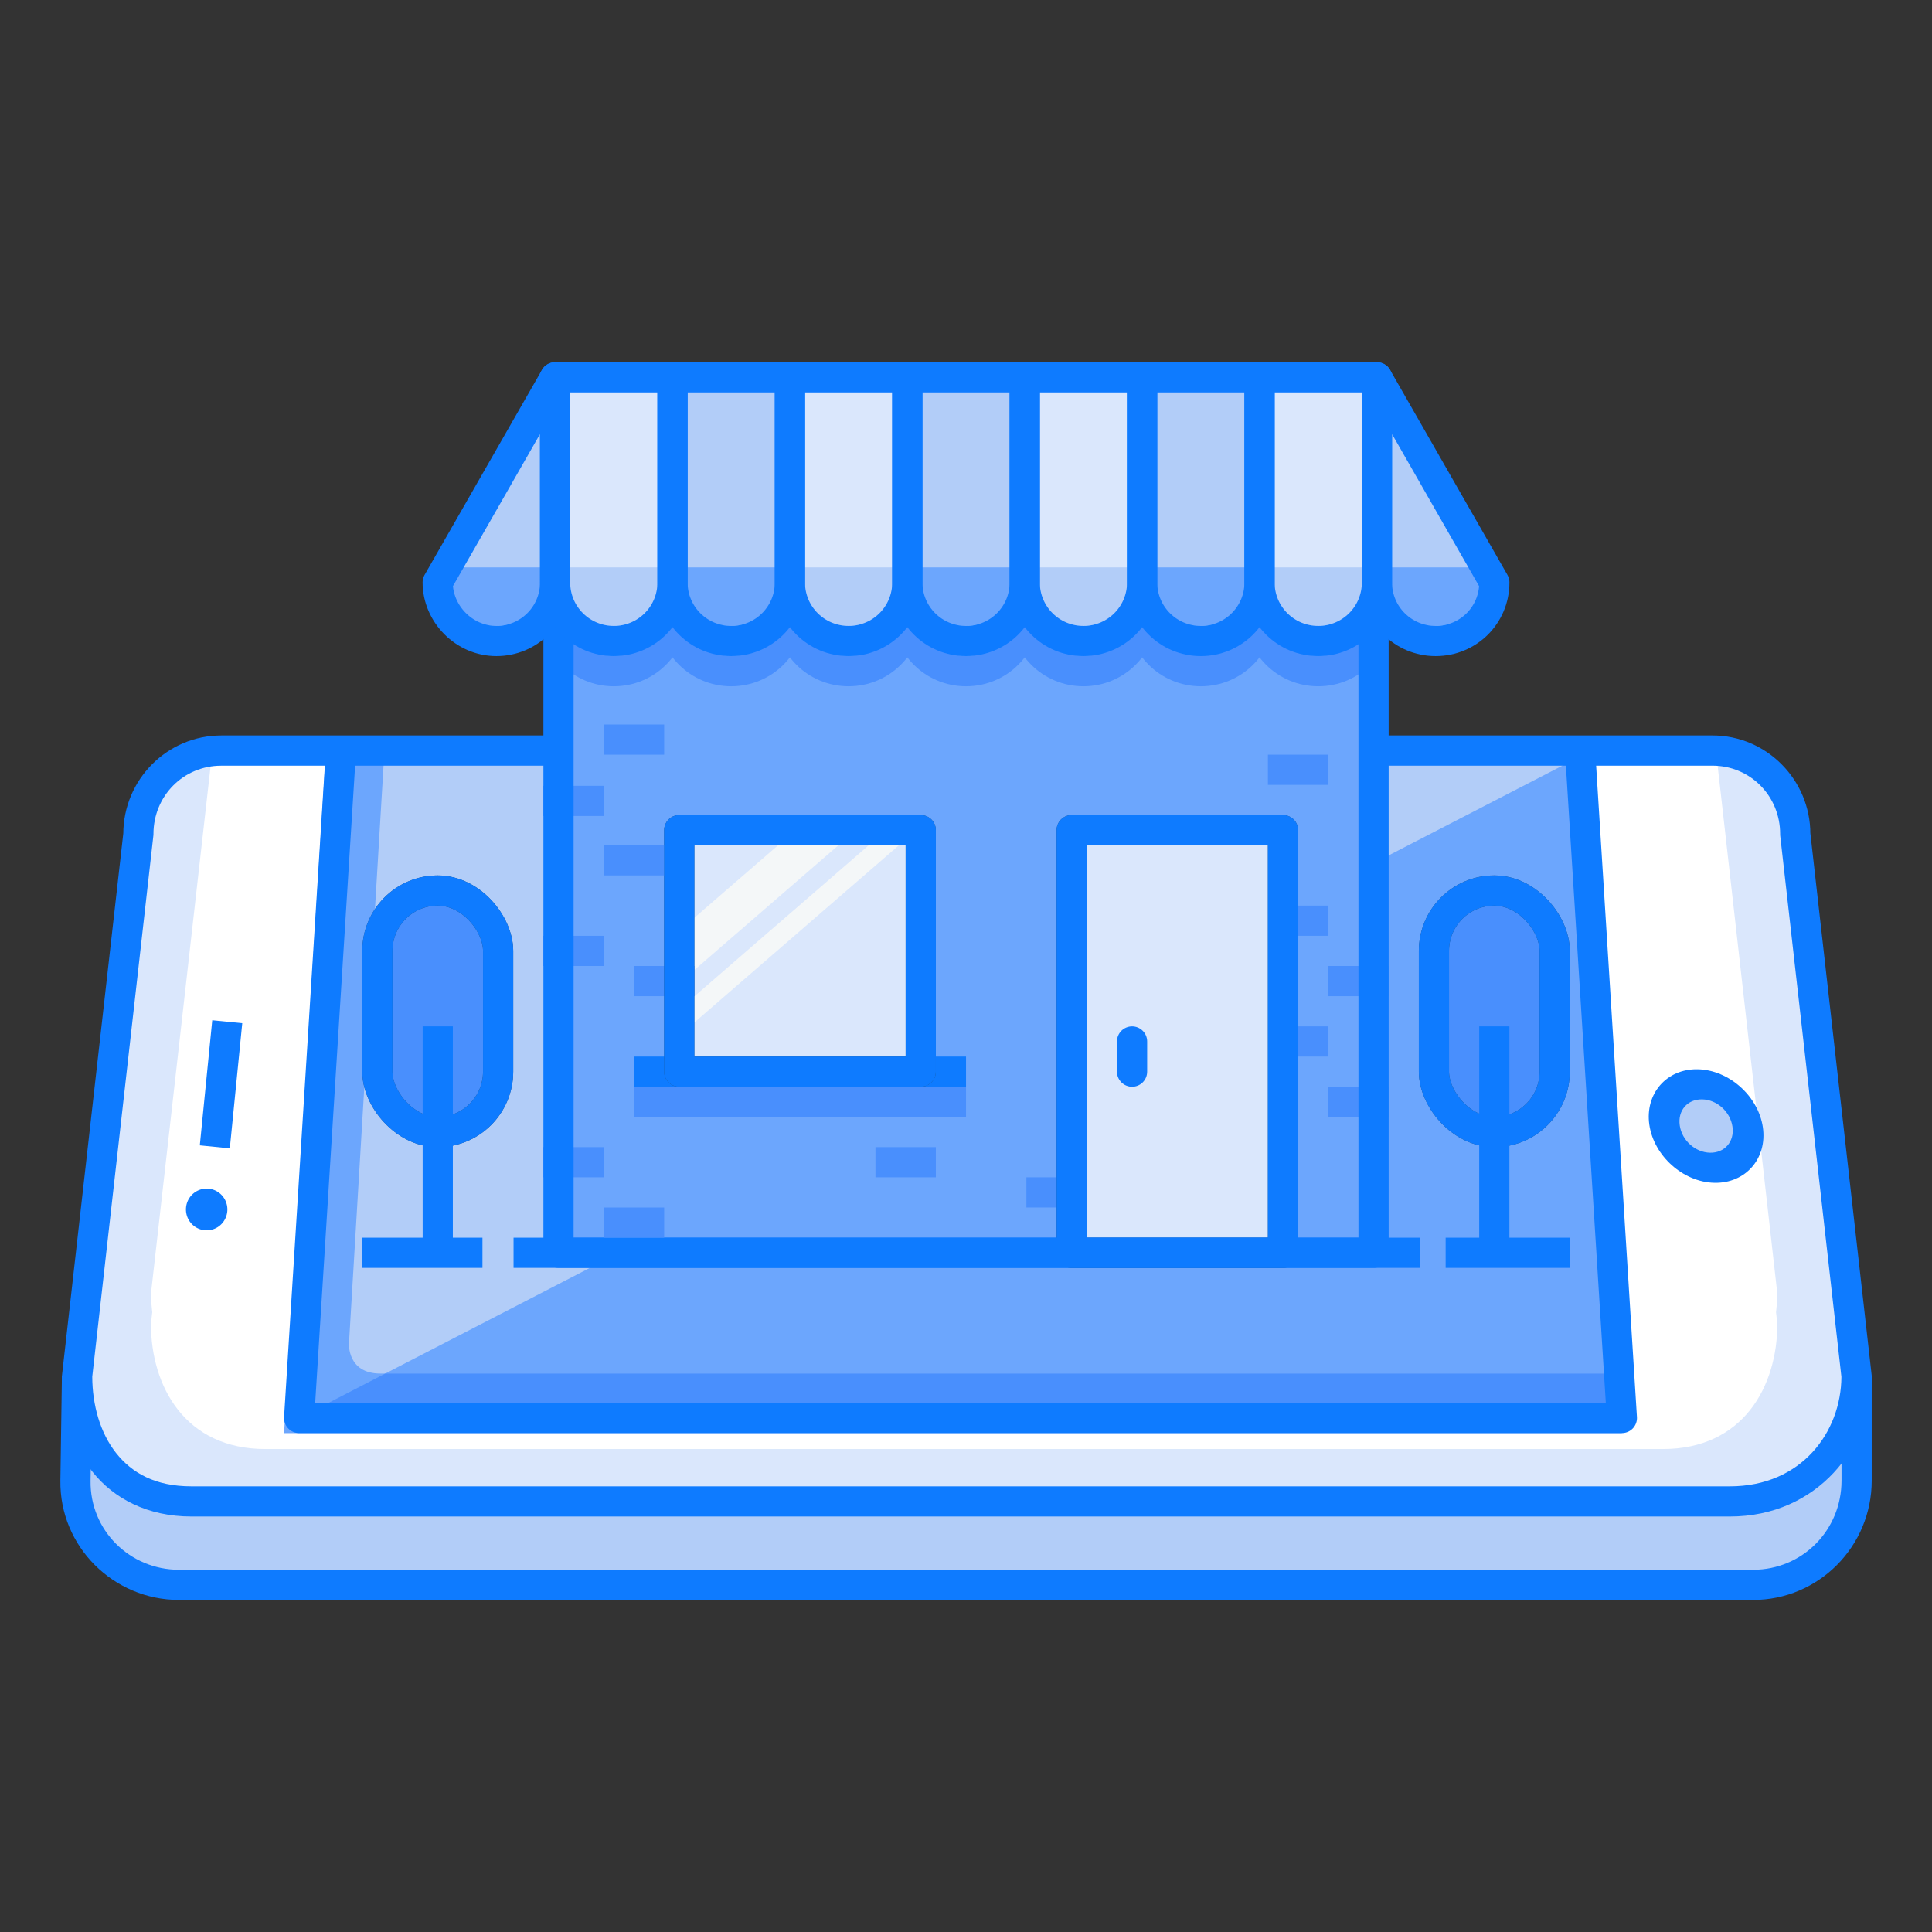 <?xml version="1.0" encoding="UTF-8" standalone="no"?>
<svg xmlns:dc="http://purl.org/dc/elements/1.1/" xmlns:cc="http://creativecommons.org/ns#" xmlns:rdf="http://www.w3.org/1999/02/22-rdf-syntax-ns#" xmlns:svg="http://www.w3.org/2000/svg" xmlns="http://www.w3.org/2000/svg" xmlns:sodipodi="http://sodipodi.sourceforge.net/DTD/sodipodi-0.dtd" xmlns:inkscape="http://www.inkscape.org/namespaces/inkscape" width="64" height="64" viewBox="0 0 64 64" id="svg6959" version="1.1" inkscape:version="0.91 r13725" sodipodi:docname="8 mobile concept shop tree shopping store.svg">
  <rect x="0" y="0" width="64" height="64" fill="#333333" stroke="none"/>
  <defs id="defs6961">
    <clipPath id="clipPath4843-9-5-9-0" clipPathUnits="userSpaceOnUse">
      <rect style="color:#000000;clip-rule:nonzero;display:inline;overflow:visible;visibility:visible;opacity:1;isolation:auto;mix-blend-mode:normal;color-interpolation:sRGB;color-interpolation-filters:linearRGB;solid-color:#000000;solid-opacity:1;fill:#e9eded;fill-opacity:1;fill-rule:nonzero;stroke:#66124a;stroke-width:1;stroke-linecap:round;stroke-linejoin:round;stroke-miterlimit:0;stroke-dasharray:none;stroke-dashoffset:0;stroke-opacity:1;color-rendering:auto;image-rendering:auto;shape-rendering:auto;text-rendering:auto;enable-background:accumulate" id="rect4845-9-2-3-3" width="59.5" height="59.5" x="103.25" y="1110.862" rx="29.75" ry="29.75" inkscape:export-xdpi="1999.9993" inkscape:export-ydpi="1999.9993"/>
    </clipPath>
  </defs>
  <sodipodi:namedview id="base" pagecolor="#ffffff" bordercolor="#666666" borderopacity="1.0" inkscape:pageopacity="0.0" inkscape:pageshadow="2" inkscape:zoom="2.8" inkscape:cx="34.002131" inkscape:cy="-18.235434" inkscape:document-units="px" inkscape:current-layer="layer1" showgrid="true" units="px" inkscape:snap-bbox="true" inkscape:bbox-paths="true" inkscape:bbox-nodes="true" inkscape:snap-bbox-edge-midpoints="true" inkscape:snap-bbox-midpoints="true" inkscape:window-width="1366" inkscape:window-height="705" inkscape:window-x="-8" inkscape:window-y="-8" inkscape:window-maximized="1">
    <inkscape:grid type="xygrid" id="grid6967"/>
  </sodipodi:namedview>
  
  <g inkscape:label="Layer 1" inkscape:groupmode="layer" id="layer1" transform="translate(0,-988.362)">
    <g id="g8278" transform="translate(-453,-911)">
      <path style="fill:#b2cdf8;fill-opacity:1;stroke:none;stroke-width:1;stroke-linecap:square;stroke-linejoin:round;stroke-miterlimit:4;stroke-dasharray:none;stroke-opacity:1" d="m 498.613,1911.862 3.889,6.793 c 0,1.086 -0.867,1.941 -1.945,1.941 -1.077,0 -1.945,-0.866 -1.945,-1.941 z" id="path5120-6" inkscape:connector-curvature="0" sodipodi:nodetypes="ccssc"/>
      <g id="g6383" transform="translate(397.192,-0.81)">
        <path style="fill:#b2cdf8;fill-opacity:1;fill-rule:evenodd;stroke:none;stroke-width:1px;stroke-linecap:butt;stroke-linejoin:round;stroke-opacity:1" d="m 117.31,1945.764 0,3.455 c 0,1.914 -1.53,3.455 -3.43,3.455 l -52.141,0 c -1.9,0 -3.459,-1.541 -3.43,-3.455 l 0.051,-3.455" id="path6385" inkscape:connector-curvature="0" sodipodi:nodetypes="cssssc"/>
        <path inkscape:connector-curvature="0" id="path6387" d="m 57.859,1945.756 -0.051,3.455 c -0.033,2.189 1.759,3.961 3.93,3.961 l 52.143,0 c 2.171,0 3.93,-1.773 3.93,-3.953 l 0,-3.455 -1,0 0,3.455 c 0,1.647 -1.3,2.953 -2.93,2.953 l -52.143,0 c -1.63,0 -2.954,-1.307 -2.93,-2.945 l 0.051,-3.455 -1,-0.016 z" style="color:#000000;font-style:normal;font-variant:normal;font-weight:normal;font-stretch:normal;font-size:medium;line-height:normal;font-family:sans-serif;text-indent:0;text-align:start;text-decoration:none;text-decoration-line:none;text-decoration-style:solid;text-decoration-color:#000000;letter-spacing:normal;word-spacing:normal;text-transform:none;direction:ltr;block-progression:tb;writing-mode:lr-tb;baseline-shift:baseline;text-anchor:start;white-space:normal;clip-rule:nonzero;display:inline;overflow:visible;visibility:visible;opacity:1;isolation:auto;mix-blend-mode:normal;color-interpolation:sRGB;color-interpolation-filters:linearRGB;solid-color:#000000;solid-opacity:1;fill:#0e7bff;fill-opacity:1;fill-rule:evenodd;stroke:none;stroke-width:1px;stroke-linecap:butt;stroke-linejoin:round;stroke-miterlimit:4;stroke-dasharray:none;stroke-dashoffset:0;stroke-opacity:1;color-rendering:auto;image-rendering:auto;shape-rendering:auto;text-rendering:auto;enable-background:accumulate"/>
        <path style="fill:#ffffff;fill-opacity:1;stroke:none;stroke-width:1;stroke-linecap:butt;stroke-linejoin:miter;stroke-opacity:1" d="m 115.278,1927.8 c 0,-1.531 -1.224,-2.764 -2.744,-2.764 l -49.397,0 c -1.52,0 -2.744,1.233 -2.744,2.764 l -2.031,17.964 c 0,2.073 1.136,4.146 3.79,4.146 l 25.163,0 3.369,0 22.425,0 c 2.656,0 4.201,-2.073 4.201,-4.146 z" id="path6389" inkscape:connector-curvature="0" sodipodi:nodetypes="cssccsccscc"/>
        <path sodipodi:nodetypes="cccc" inkscape:connector-curvature="0" id="path6391" d="m 108.163,1925.227 1.372,21.919 -43.817,0 1.372,-21.919" style="fill:#b2cdf8;fill-opacity:1;fill-rule:evenodd;stroke:none;stroke-width:1px;stroke-linecap:round;stroke-linejoin:round;stroke-opacity:1"/>
        <path style="fill:#6ca6fd;fill-opacity:1;fill-rule:evenodd;stroke:none;stroke-width:1px;stroke-linecap:round;stroke-linejoin:round;stroke-opacity:1" d="m 108.163,1925.227 1.372,21.919 -43.817,0" id="path6393" inkscape:connector-curvature="0" sodipodi:nodetypes="ccc"/>
        <path sodipodi:nodetypes="cccccccc" inkscape:connector-curvature="0" id="path6395" d="m 66.589,1925.328 -1.371,22.318 44.316,0 -0.154,-1.973 -40.972,0 c -1.1,0 -1.04,-0.993 -1.04,-0.993 l 1.158,-19.352 z" style="fill:#6ca6fd;fill-opacity:1;fill-rule:evenodd;stroke:none;stroke-width:1px;stroke-linecap:round;stroke-linejoin:round;stroke-opacity:1"/>
        <path inkscape:connector-curvature="0" id="path6397" d="m 62.839,1933.969 -0.412,4.144 0.994,0.1 0.412,-4.146 -0.994,-0.098 z" style="color:#000000;font-style:normal;font-variant:normal;font-weight:normal;font-stretch:normal;font-size:medium;line-height:normal;font-family:sans-serif;text-indent:0;text-align:start;text-decoration:none;text-decoration-line:none;text-decoration-style:solid;text-decoration-color:#000000;letter-spacing:normal;word-spacing:normal;text-transform:none;direction:ltr;block-progression:tb;writing-mode:lr-tb;baseline-shift:baseline;text-anchor:start;white-space:normal;clip-rule:nonzero;display:inline;overflow:visible;visibility:visible;opacity:1;isolation:auto;mix-blend-mode:normal;color-interpolation:sRGB;color-interpolation-filters:linearRGB;solid-color:#000000;solid-opacity:1;fill:#0e7bff;fill-opacity:1;fill-rule:evenodd;stroke:none;stroke-width:1px;stroke-linecap:butt;stroke-linejoin:miter;stroke-miterlimit:4;stroke-dasharray:none;stroke-dashoffset:0;stroke-opacity:1;color-rendering:auto;image-rendering:auto;shape-rendering:auto;text-rendering:auto;enable-background:accumulate"/>
        <path inkscape:connector-curvature="0" id="path6399" d="m 63.34,1940.237 a 0.686,0.691 0 0 1 -0.686,0.691 0.686,0.691 0 0 1 -0.686,-0.691 0.686,0.691 0 0 1 0.686,-0.691 0.686,0.691 0 0 1 0.686,0.691 z" style="fill:#0e7bff;fill-opacity:1;stroke:none;stroke-linecap:butt;stroke-linejoin:miter;stroke-opacity:1"/>
        <path inkscape:connector-curvature="0" style="fill:#dae7fc;fill-opacity:1;stroke:none;stroke-width:1;stroke-linecap:butt;stroke-linejoin:miter;stroke-opacity:1" d="m 112.654,1925.068 c 1.377,0.15 2.447,1.304 2.447,2.732 l 2.031,17.965 c 0,2.073 -1.137,4.144 -3.791,4.144 l -25.162,0 -3.369,0 -22.426,0 c -1.632,0 -2.836,-0.787 -3.523,-1.873 0.338,0.081 0.692,0.137 1.078,0.137 l 22.424,0 3.369,0 25.164,0 c 2.654,0 3.789,-2.074 3.789,-4.146 l -0.043,-0.385 c 0.023,-0.203 0.043,-0.408 0.043,-0.613 l -2.031,-17.961 z" id="path6401"/>
        <path id="path6403" d="m 62.839,1925.068 c -1.377,0.15 -2.447,1.304 -2.447,2.732 l -2.031,17.965 c 0,2.073 1.137,4.144 3.791,4.144 l 25.162,0 3.369,0 22.426,0 c 1.632,0 2.836,-0.787 3.523,-1.873 -0.338,0.081 -0.692,0.137 -1.078,0.137 l -22.424,0 -3.369,0 -25.164,0 c -2.654,0 -3.789,-2.074 -3.789,-4.146 l 0.043,-0.385 c -0.023,-0.203 -0.043,-0.408 -0.043,-0.613 l 2.031,-17.961 z" style="fill:#dae7fc;fill-opacity:1;stroke:none;stroke-width:1;stroke-linecap:butt;stroke-linejoin:miter;stroke-opacity:1" inkscape:connector-curvature="0"/>
        <path inkscape:connector-curvature="0" id="path6405" d="m 68.566,1945.675 -2.848,1.471 43.775,0 -0.115,-1.471 -40.813,0 z" style="fill:#498ffd;fill-opacity:1;fill-rule:evenodd;stroke:none;stroke-width:1px;stroke-linecap:round;stroke-linejoin:round;stroke-opacity:1"/>
        <path inkscape:connector-curvature="0" id="path6407" d="m 67.064,1924.721 a 0.5,0.5 0 0 0 -0.473,0.475 l -1.373,21.918 a 0.5,0.5 0 0 0 0.5,0.531 l 43.816,0 a 0.5,0.5 0 0 0 0.5,-0.531 l -1.373,-21.918 a 0.5,0.5 0 1 0 -0.998,0.062 l 1.34,21.387 -42.754,0 1.34,-21.387 a 0.5,0.5 0 0 0 -0.525,-0.537 z" style="color:#000000;font-style:normal;font-variant:normal;font-weight:normal;font-stretch:normal;font-size:medium;line-height:normal;font-family:sans-serif;text-indent:0;text-align:start;text-decoration:none;text-decoration-line:none;text-decoration-style:solid;text-decoration-color:#000000;letter-spacing:normal;word-spacing:normal;text-transform:none;direction:ltr;block-progression:tb;writing-mode:lr-tb;baseline-shift:baseline;text-anchor:start;white-space:normal;clip-rule:nonzero;display:inline;overflow:visible;visibility:visible;opacity:1;isolation:auto;mix-blend-mode:normal;color-interpolation:sRGB;color-interpolation-filters:linearRGB;solid-color:#000000;solid-opacity:1;fill:#0e7bff;fill-opacity:1;fill-rule:evenodd;stroke:none;stroke-width:1px;stroke-linecap:round;stroke-linejoin:round;stroke-miterlimit:4;stroke-dasharray:none;stroke-dashoffset:0;stroke-opacity:1;color-rendering:auto;image-rendering:auto;shape-rendering:auto;text-rendering:auto;enable-background:accumulate"/>
        <path inkscape:connector-curvature="0" id="path6409" d="m 63.136,1924.536 c -1.791,0 -3.244,1.466 -3.244,3.264 l 0.004,-0.055 -2.035,17.99 0,0.029 c 0,1.128 0.304,2.272 1.008,3.16 0.704,0.888 1.826,1.484 3.283,1.484 l 25.162,0 3.369,0 22.426,0 c 2.916,0 4.701,-2.323 4.701,-4.645 l 0,-0.029 -2.035,-17.992 0.004,0.057 c 0,-1.798 -1.454,-3.264 -3.244,-3.264 l -49.398,0 z m 0,1 49.398,0 c 1.25,0 2.244,0.999 2.244,2.264 l 0,0.029 0.002,0.027 2.027,17.924 c -0.008,1.819 -1.311,3.629 -3.699,3.629 l -22.426,0 -3.369,0 -25.162,0 c -1.197,0 -1.97,-0.439 -2.498,-1.105 -0.526,-0.664 -0.787,-1.588 -0.789,-2.529 l 2.027,-17.945 0,-0.029 c 0,-1.265 0.994,-2.264 2.244,-2.264 z" style="color:#000000;font-style:normal;font-variant:normal;font-weight:normal;font-stretch:normal;font-size:medium;line-height:normal;font-family:sans-serif;text-indent:0;text-align:start;text-decoration:none;text-decoration-line:none;text-decoration-style:solid;text-decoration-color:#000000;letter-spacing:normal;word-spacing:normal;text-transform:none;direction:ltr;block-progression:tb;writing-mode:lr-tb;baseline-shift:baseline;text-anchor:start;white-space:normal;clip-rule:nonzero;display:inline;overflow:visible;visibility:visible;opacity:1;isolation:auto;mix-blend-mode:normal;color-interpolation:sRGB;color-interpolation-filters:linearRGB;solid-color:#000000;solid-opacity:1;fill:#0e7bff;fill-opacity:1;fill-rule:nonzero;stroke:none;stroke-width:1;stroke-linecap:butt;stroke-linejoin:miter;stroke-miterlimit:4;stroke-dasharray:none;stroke-dashoffset:0;stroke-opacity:1;color-rendering:auto;image-rendering:auto;shape-rendering:auto;text-rendering:auto;enable-background:accumulate"/>
        <path style="color:#000000;font-style:normal;font-variant:normal;font-weight:normal;font-stretch:normal;font-size:medium;line-height:normal;font-family:sans-serif;text-indent:0;text-align:start;text-decoration:none;text-decoration-line:none;text-decoration-style:solid;text-decoration-color:#000000;letter-spacing:normal;word-spacing:normal;text-transform:none;direction:ltr;block-progression:tb;writing-mode:lr-tb;baseline-shift:baseline;text-anchor:start;white-space:normal;clip-rule:nonzero;display:inline;overflow:visible;visibility:visible;opacity:1;isolation:auto;mix-blend-mode:normal;color-interpolation:sRGB;color-interpolation-filters:linearRGB;solid-color:#000000;solid-opacity:1;fill:#b2cdf8;fill-opacity:1;fill-rule:nonzero;stroke:none;stroke-width:1.007;stroke-linecap:butt;stroke-linejoin:miter;stroke-miterlimit:4;stroke-dasharray:none;stroke-dashoffset:0;stroke-opacity:1;color-rendering:auto;image-rendering:auto;shape-rendering:auto;text-rendering:auto;enable-background:accumulate" d="m 112.169,1936.547 c 0.517,0.01 0.993,0.432 1.071,0.964 0.078,0.532 -0.277,0.935 -0.795,0.924 -0.517,-0.011 -0.993,-0.431 -1.071,-0.963 -0.078,-0.532 0.277,-0.935 0.795,-0.924 z" id="path8337" inkscape:connector-curvature="0" sodipodi:nodetypes="cccsc"/>
        <path inkscape:connector-curvature="0" id="path6411" d="m 112.05,1935.593 c -1.036,-0.022 -1.756,0.812 -1.605,1.841 0.15,1.028 1.119,1.898 2.155,1.92 1.036,0.022 1.756,-0.812 1.605,-1.841 -0.15,-1.028 -1.119,-1.898 -2.155,-1.92 z m 0.146,0.997 c 0.484,0.01 0.929,0.404 1.002,0.902 0.073,0.498 -0.26,0.875 -0.744,0.865 -0.484,-0.01 -0.929,-0.404 -1.002,-0.902 -0.073,-0.498 0.259,-0.875 0.744,-0.865 z" style="color:#000000;font-style:normal;font-variant:normal;font-weight:normal;font-stretch:normal;font-size:medium;line-height:normal;font-family:sans-serif;text-indent:0;text-align:start;text-decoration:none;text-decoration-line:none;text-decoration-style:solid;text-decoration-color:#000000;letter-spacing:normal;word-spacing:normal;text-transform:none;direction:ltr;block-progression:tb;writing-mode:lr-tb;baseline-shift:baseline;text-anchor:start;white-space:normal;clip-rule:nonzero;display:inline;overflow:visible;visibility:visible;opacity:1;isolation:auto;mix-blend-mode:normal;color-interpolation:sRGB;color-interpolation-filters:linearRGB;solid-color:#000000;solid-opacity:1;fill:#0e7bff;fill-opacity:1;fill-rule:nonzero;stroke:none;stroke-width:1.007;stroke-linecap:butt;stroke-linejoin:miter;stroke-miterlimit:4;stroke-dasharray:none;stroke-dashoffset:0;stroke-opacity:1;color-rendering:auto;image-rendering:auto;shape-rendering:auto;text-rendering:auto;enable-background:accumulate"/>
      </g>
      <rect style="fill:#6ca6fd;fill-opacity:1;stroke:none;stroke-width:1;stroke-linecap:square;stroke-linejoin:round;stroke-miterlimit:4;stroke-dasharray:none;stroke-opacity:1" id="rect5004-4" width="27" height="25" x="471.501" y="1915.862" rx="0" ry="0"/>
      <rect y="1935.362" x="497" height="1" width="2" id="rect8182-5" style="fill:#498ffd;fill-opacity:1;stroke:none;stroke-linecap:round;stroke-linejoin:round;stroke-opacity:1"/>
      <rect y="1933.362" x="495.001" height="1" width="2" id="rect8180-7" style="fill:#498ffd;fill-opacity:1;stroke:none;stroke-linecap:round;stroke-linejoin:round;stroke-opacity:1"/>
      <rect y="1925.393" x="471" height="1" width="2" id="rect5130-2" style="fill:#498ffd;fill-opacity:1;stroke:none;stroke-linecap:round;stroke-linejoin:round;stroke-opacity:1"/>
      <rect style="fill:#498ffd;fill-opacity:1;stroke:none;stroke-linecap:round;stroke-linejoin:round;stroke-opacity:1" id="rect5008-9" width="2" height="1" x="495.001" y="1929.362"/>
      <path style="fill:none;fill-rule:evenodd;stroke:#0e7bff;stroke-width:1px;stroke-linecap:butt;stroke-linejoin:miter;stroke-opacity:1" d="m 465.001,1940.862 3.981,0 m 1.03,0 14.489,0 15.55,0 m 0.838,0 4.112,0" id="path5010-4" inkscape:connector-curvature="0" sodipodi:nodetypes="ccccccc"/>
      <rect y="1938.362" x="487.001" height="1" width="2" id="rect5012-8" style="fill:#498ffd;fill-opacity:1;stroke:none;stroke-linecap:round;stroke-linejoin:round;stroke-opacity:1"/>
      <rect style="fill:#dae7fc;fill-opacity:1;stroke:#1c4d7e;stroke-width:1;stroke-linecap:square;stroke-linejoin:round;stroke-miterlimit:4;stroke-dasharray:none;stroke-opacity:1" id="rect5014-1" width="7" height="14" x="488.501" y="1926.862"/>
      <path style="fill:none;fill-rule:evenodd;stroke:#0e7bff;stroke-width:1px;stroke-linecap:butt;stroke-linejoin:miter;stroke-opacity:1" d="m 474.001,1934.862 11,0" id="path5016-4" inkscape:connector-curvature="0"/>
      <path style="fill:none;fill-rule:evenodd;stroke:#0e7bff;stroke-width:1px;stroke-linecap:round;stroke-linejoin:round;stroke-opacity:1" d="m 490.501,1933.862 0,1" id="path5018-0" inkscape:connector-curvature="0" sodipodi:nodetypes="cc"/>
      <rect style="fill:#498ffd;fill-opacity:1;stroke:none;stroke-linecap:round;stroke-linejoin:round;stroke-opacity:1" id="rect5020-7" width="2" height="1" x="497" y="1931.362"/>
      <rect ry="0" rx="0" y="1926.862" x="475.501" height="8" width="8" id="rect5022-5" style="fill:#dae7fc;fill-opacity:1;stroke:none;stroke-width:1;stroke-linecap:square;stroke-linejoin:round;stroke-miterlimit:4;stroke-dasharray:none;stroke-opacity:1"/>
      <path style="fill:#f4f7f8;fill-opacity:1;stroke:none;stroke-linecap:round;stroke-linejoin:round;stroke-opacity:1" d="m 479.353,1926.862 -3.852,3.336 0,1.73 5.852,-5.066 -2,0 z" id="path5024-7" inkscape:connector-curvature="0"/>
      <rect y="1931.362" x="474.001" height="1" width="2" id="rect5026-4" style="fill:#498ffd;fill-opacity:1;stroke:none;stroke-linecap:round;stroke-linejoin:round;stroke-opacity:1"/>
      <path sodipodi:nodetypes="ccccc" style="fill:#f4f7f8;fill-opacity:1;stroke:none;stroke-linecap:round;stroke-linejoin:round;stroke-opacity:1" d="m 481.948,1927.216 -6.16,5.336 0,0.865 7.16,-6.201 z" id="path5028-2" inkscape:connector-curvature="0"/>
      <rect style="fill:#498ffd;fill-opacity:1;stroke:#1c4d7e;stroke-width:1;stroke-linecap:round;stroke-linejoin:round;stroke-opacity:1" id="rect5032-2" width="4" height="8" x="500.501" y="1928.862" rx="2" ry="2"/>
      <path style="fill:none;fill-rule:evenodd;stroke:#0e7bff;stroke-width:1px;stroke-linecap:butt;stroke-linejoin:miter;stroke-opacity:1" d="m 502.501,1933.362 0,7.5" id="path5034-5" inkscape:connector-curvature="0" sodipodi:nodetypes="cc"/>
      <rect ry="2" rx="2" y="1928.862" x="465.501" height="8" width="4" id="rect5036-4" style="fill:#498ffd;fill-opacity:1;stroke:#1c4d7e;stroke-width:1;stroke-linecap:round;stroke-linejoin:round;stroke-opacity:1"/>
      <path sodipodi:nodetypes="cc" inkscape:connector-curvature="0" id="path5038-3" d="m 467.501,1933.362 0,7.5" style="fill:none;fill-rule:evenodd;stroke:#0e7bff;stroke-width:1px;stroke-linecap:butt;stroke-linejoin:miter;stroke-opacity:1"/>
      <path style="fill:none;fill-opacity:1;stroke:#498ffd;stroke-width:1;stroke-linecap:square;stroke-linejoin:round;stroke-miterlimit:4;stroke-dasharray:none;stroke-opacity:1" d="m 475.278,1919.655 c 0,1.075 -0.867,1.941 -1.945,1.941 -1.077,0 -1.945,-0.866 -1.945,-1.941" id="path5040-6" inkscape:connector-curvature="0" sodipodi:nodetypes="csc"/>
      <path style="fill:none;fill-opacity:1;stroke:#498ffd;stroke-width:1;stroke-linecap:square;stroke-linejoin:round;stroke-miterlimit:4;stroke-dasharray:none;stroke-opacity:1" d="m 479.167,1919.655 c 0,1.075 -0.867,1.941 -1.945,1.941 -1.077,0 -1.945,-0.866 -1.945,-1.941" id="path5042-1" inkscape:connector-curvature="0" sodipodi:nodetypes="csc"/>
      <path style="fill:none;fill-opacity:1;stroke:#498ffd;stroke-width:1;stroke-linecap:square;stroke-linejoin:round;stroke-miterlimit:4;stroke-dasharray:none;stroke-opacity:1" d="m 483.056,1919.655 c 0,1.075 -0.867,1.941 -1.945,1.941 -1.077,0 -1.945,-0.866 -1.945,-1.941" id="path5044-4" inkscape:connector-curvature="0" sodipodi:nodetypes="csc"/>
      <path style="fill:none;fill-opacity:1;stroke:#498ffd;stroke-width:1;stroke-linecap:square;stroke-linejoin:round;stroke-miterlimit:4;stroke-dasharray:none;stroke-opacity:1" d="m 486.946,1919.655 c 0,1.075 -0.867,1.941 -1.945,1.941 -1.077,0 -1.945,-0.866 -1.945,-1.941" id="path5046-0" inkscape:connector-curvature="0" sodipodi:nodetypes="csc"/>
      <path style="fill:none;fill-opacity:1;stroke:#498ffd;stroke-width:1;stroke-linecap:square;stroke-linejoin:round;stroke-miterlimit:4;stroke-dasharray:none;stroke-opacity:1" d="m 490.835,1919.655 c 0,1.075 -0.867,1.941 -1.945,1.941 -1.077,0 -1.945,-0.866 -1.945,-1.941" id="path5048-0" inkscape:connector-curvature="0" sodipodi:nodetypes="csc"/>
      <path style="fill:#498ffd;fill-opacity:1;stroke:#498ffd;stroke-width:1;stroke-linecap:square;stroke-linejoin:round;stroke-miterlimit:4;stroke-dasharray:none;stroke-opacity:1" d="m 494.724,1919.655 c 0,1.075 -0.867,1.941 -1.945,1.941 -1.077,0 -1.945,-0.866 -1.945,-1.941" id="path5050-1" inkscape:connector-curvature="0" sodipodi:nodetypes="csc"/>
      <path style="fill:none;fill-opacity:1;stroke:#498ffd;stroke-width:1;stroke-linecap:square;stroke-linejoin:round;stroke-miterlimit:4;stroke-dasharray:none;stroke-opacity:1" d="m 498.613,1919.655 c 0,1.075 -0.867,1.941 -1.945,1.941 -1.077,0 -1.945,-0.866 -1.945,-1.941" id="path5052-9" inkscape:connector-curvature="0" sodipodi:nodetypes="csc"/>
      <rect style="fill:#498ffd;fill-opacity:1;stroke:none;stroke-linecap:round;stroke-linejoin:round;stroke-opacity:1" id="rect5054-7" width="2" height="1" x="471.001" y="1930.362"/>
      <rect style="fill:#498ffd;fill-opacity:1;stroke:none;stroke-linecap:round;stroke-linejoin:round;stroke-opacity:1" id="rect5056-2" width="2" height="1" x="471.001" y="1937.362"/>
      <rect ry="0" rx="0" y="1915.862" x="471.501" height="25" width="27" id="rect5058-6" style="fill:none;fill-opacity:1;stroke:#0e7bff;stroke-width:1;stroke-linecap:square;stroke-linejoin:round;stroke-miterlimit:4;stroke-dasharray:none;stroke-opacity:1"/>
      <rect style="fill:none;fill-opacity:1;stroke:#1c4d7e;stroke-width:1;stroke-linecap:square;stroke-linejoin:round;stroke-miterlimit:4;stroke-dasharray:none;stroke-opacity:1" id="rect5030-4" width="8" height="8" x="475.501" y="1926.862" rx="0" ry="0"/>
      <path style="fill:#dae7fc;fill-opacity:1;stroke:none;stroke-width:1;stroke-linecap:square;stroke-linejoin:round;stroke-miterlimit:4;stroke-dasharray:none;stroke-opacity:1" d="m 475.278,1911.862 0,6.793 c 0,1.075 -0.867,1.941 -1.945,1.941 -1.077,0 -1.945,-0.866 -1.945,-1.941 l 0,-6.793 z" id="path5060-3" inkscape:connector-curvature="0" sodipodi:nodetypes="cssscc"/>
      <path style="fill:#b2cdf8;fill-opacity:1;stroke:none;stroke-width:1;stroke-linecap:square;stroke-linejoin:round;stroke-miterlimit:4;stroke-dasharray:none;stroke-opacity:1" d="m 479.167,1911.862 0,6.793 c 0,1.075 -0.867,1.941 -1.945,1.941 -1.077,0 -1.945,-0.866 -1.945,-1.941 l 0,-6.793 z" id="path5062-7" inkscape:connector-curvature="0" sodipodi:nodetypes="cssscc"/>
      <path style="fill:#dae7fc;fill-opacity:1;stroke:none;stroke-width:1;stroke-linecap:square;stroke-linejoin:round;stroke-miterlimit:4;stroke-dasharray:none;stroke-opacity:1" d="m 483.056,1911.862 0,6.793 c 0,1.075 -0.867,1.941 -1.945,1.941 -1.077,0 -1.945,-0.866 -1.945,-1.941 l 0,-6.793 z" id="path5064-8" inkscape:connector-curvature="0" sodipodi:nodetypes="cssscc"/>
      <path style="fill:#b2cdf8;fill-opacity:1;stroke:none;stroke-width:1;stroke-linecap:square;stroke-linejoin:round;stroke-miterlimit:4;stroke-dasharray:none;stroke-opacity:1" d="m 486.946,1911.862 0,6.793 c 0,1.075 -0.867,1.941 -1.945,1.941 -1.077,0 -1.945,-0.866 -1.945,-1.941 l 0,-6.793 z" id="path5066-2" inkscape:connector-curvature="0" sodipodi:nodetypes="cssscc"/>
      <path style="fill:#dae7fc;fill-opacity:1;stroke:none;stroke-width:1;stroke-linecap:square;stroke-linejoin:round;stroke-miterlimit:4;stroke-dasharray:none;stroke-opacity:1" d="m 490.835,1911.862 0,6.793 c 0,1.075 -0.867,1.941 -1.945,1.941 -1.077,0 -1.945,-0.866 -1.945,-1.941 l 0,-6.793 z" id="path5068-4" inkscape:connector-curvature="0" sodipodi:nodetypes="cssscc"/>
      <path style="fill:#b2cdf8;fill-opacity:1;stroke:none;stroke-width:1;stroke-linecap:square;stroke-linejoin:round;stroke-miterlimit:4;stroke-dasharray:none;stroke-opacity:1" d="m 494.724,1911.862 0,6.793 c 0,1.075 -0.867,1.941 -1.945,1.941 -1.077,0 -1.945,-0.866 -1.945,-1.941 l 0,-6.793 z" id="path5070-8" inkscape:connector-curvature="0" sodipodi:nodetypes="cssscc"/>
      <path style="fill:#dae7fc;fill-opacity:1;stroke:none;stroke-width:1;stroke-linecap:square;stroke-linejoin:round;stroke-miterlimit:4;stroke-dasharray:none;stroke-opacity:1" d="m 498.613,1911.862 0,6.793 c 0,1.075 -0.867,1.941 -1.945,1.941 -1.077,0 -1.945,-0.866 -1.945,-1.941 l 0,-6.793 z" id="path5072-7" inkscape:connector-curvature="0" sodipodi:nodetypes="cssscc"/>
      <path style="fill:#b2cdf8;fill-opacity:1;stroke:none;stroke-width:1;stroke-linecap:square;stroke-linejoin:round;stroke-miterlimit:4;stroke-dasharray:none;stroke-opacity:1" d="m 471.388,1911.862 -3.889,6.793 c -0.535,0.933 0.867,1.941 1.945,1.941 1.077,0 1.945,-0.866 1.945,-1.941 l 0,-6.793 z" id="path5076-3" inkscape:connector-curvature="0" sodipodi:nodetypes="cssscc"/>
      <path style="fill:none;fill-opacity:1;stroke:none;stroke-width:1;stroke-linecap:square;stroke-linejoin:round;stroke-miterlimit:4;stroke-dasharray:none;stroke-opacity:1" d="m 500.558,1911.862 1.945,6.793 c 0.296,1.034 -0.867,1.941 -1.945,1.941 -1.077,0 -1.945,-0.866 -1.945,-1.941 l 0,-6.793 z" id="path5078-7" inkscape:connector-curvature="0" sodipodi:nodetypes="cssscc"/>
      <path sodipodi:nodetypes="csscc" inkscape:connector-curvature="0" id="path5080-2" d="m 500.558,1911.862 1.945,6.793 c 0.296,1.034 -0.867,1.941 -1.945,1.941 -1.077,0 -1.945,-0.866 -1.945,-1.941 0.648,-2.264 1.296,-4.529 1.945,-6.793 z" style="fill:none;fill-opacity:1;stroke:none;stroke-width:1;stroke-linecap:square;stroke-linejoin:round;stroke-miterlimit:4;stroke-dasharray:none;stroke-opacity:1"/>
      <g id="g5082-7" transform="matrix(0.972,0,0,0.97,339.639,696.091)">
        <path style="fill:#b2cdf8;fill-opacity:1;stroke:none;stroke-width:1;stroke-linecap:square;stroke-linejoin:round;stroke-miterlimit:4;stroke-dasharray:none;stroke-opacity:1" d="m 139.5,1259.862 c 0,1.108 -0.892,2 -2,2 -1.108,0 -2,-0.892 -2,-2 1.333,-10e-5 2.667,-10e-5 4,0 z" id="path5084-0" inkscape:connector-curvature="0" sodipodi:nodetypes="cscc"/>
        <path style="fill:#6ca6fd;fill-opacity:1;stroke:none;stroke-width:1;stroke-linecap:square;stroke-linejoin:round;stroke-miterlimit:4;stroke-dasharray:none;stroke-opacity:1" d="m 143.5,1259.862 c 0,1.108 -0.892,2 -2,2 -1.108,0 -2,-0.892 -2,-2 1.333,-10e-5 2.667,-10e-5 4,0 z" id="path5086-7" inkscape:connector-curvature="0" sodipodi:nodetypes="cscc"/>
        <path style="fill:#b2cdf8;fill-opacity:1;stroke:none;stroke-width:1;stroke-linecap:square;stroke-linejoin:round;stroke-miterlimit:4;stroke-dasharray:none;stroke-opacity:1" d="m 147.5,1259.862 c 0,1.108 -0.892,2 -2,2 -1.108,0 -2,-0.892 -2,-2 1.333,-10e-5 2.667,-10e-5 4,0 z" id="path5088-7" inkscape:connector-curvature="0" sodipodi:nodetypes="cscc"/>
        <path style="fill:#6ca6fd;fill-opacity:1;stroke:none;stroke-width:1;stroke-linecap:square;stroke-linejoin:round;stroke-miterlimit:4;stroke-dasharray:none;stroke-opacity:1" d="m 151.5,1259.862 c 0,1.108 -0.892,2 -2,2 -1.108,0 -2,-0.892 -2,-2 1.333,-10e-5 2.667,-10e-5 4,0 z" id="path5090-9" inkscape:connector-curvature="0" sodipodi:nodetypes="cscc"/>
        <path style="fill:#b2cdf8;fill-opacity:1;stroke:none;stroke-width:1;stroke-linecap:square;stroke-linejoin:round;stroke-miterlimit:4;stroke-dasharray:none;stroke-opacity:1" d="m 155.5,1259.862 c 0,1.108 -0.892,2 -2,2 -1.108,0 -2,-0.892 -2,-2 1.333,-10e-5 2.667,-10e-5 4,0 z" id="path5092-0" inkscape:connector-curvature="0" sodipodi:nodetypes="cscc"/>
        <path style="fill:#6ca6fd;fill-opacity:1;stroke:none;stroke-width:1;stroke-linecap:square;stroke-linejoin:round;stroke-miterlimit:4;stroke-dasharray:none;stroke-opacity:1" d="m 159.5,1259.862 c 0,1.108 -0.892,2 -2,2 -1.108,0 -2,-0.892 -2,-2 1.333,-10e-5 2.667,-10e-5 4,0 z" id="path5095-4" inkscape:connector-curvature="0" sodipodi:nodetypes="cscc"/>
        <path style="fill:#b2cdf8;fill-opacity:1;stroke:none;stroke-width:1;stroke-linecap:square;stroke-linejoin:round;stroke-miterlimit:4;stroke-dasharray:none;stroke-opacity:1" d="m 163.5,1259.862 c 0,1.108 -0.892,2 -2,2 -1.108,0 -2,-0.892 -2,-2 1.333,-10e-5 2.667,-10e-5 4,0 z" id="path5097-6" inkscape:connector-curvature="0" sodipodi:nodetypes="cscc"/>
        <path style="fill:#6ca6fd;fill-opacity:1;stroke:none;stroke-width:1;stroke-linecap:square;stroke-linejoin:round;stroke-miterlimit:4;stroke-dasharray:none;stroke-opacity:1" d="m 131.5,1259.862 c -0.304,1.065 0.892,2 2,2 1.108,0 2,-0.892 2,-2 -2.5,0 -0.5,0 -4,0 z" id="path5099-2" inkscape:connector-curvature="0" sodipodi:nodetypes="cscc"/>
        <path sodipodi:nodetypes="cscc" inkscape:connector-curvature="0" id="path5101-7" d="m 167.5,1259.862 c 0.304,1.065 -0.892,2 -2,2 -1.108,0 -2,-0.892 -2,-2 4,0 0,0 4,0 z" style="fill:#6ca6fd;fill-opacity:1;stroke:none;stroke-width:1;stroke-linecap:square;stroke-linejoin:round;stroke-miterlimit:4;stroke-dasharray:none;stroke-opacity:1"/>
      </g>
      <rect style="fill:#498ffd;fill-opacity:1;stroke:none;stroke-linecap:round;stroke-linejoin:round;stroke-opacity:1" id="rect5122-5" width="2" height="1" x="473.001" y="1923.362"/>
      <rect y="1924.362" x="495.001" height="1" width="2" id="rect5124-5" style="fill:#498ffd;fill-opacity:1;stroke:none;stroke-linecap:round;stroke-linejoin:round;stroke-opacity:1"/>
      <path inkscape:connector-curvature="0" id="path5126-0" d="m 474.001,1935.862 11,0" style="fill:none;fill-opacity:1;fill-rule:evenodd;stroke:#498ffd;stroke-width:1px;stroke-linecap:butt;stroke-linejoin:miter;stroke-opacity:1"/>
      <rect style="fill:#498ffd;fill-opacity:1;stroke:none;stroke-linecap:round;stroke-linejoin:round;stroke-opacity:1" id="rect5128-3" width="2" height="1" x="482.001" y="1937.362"/>
      <rect y="1939.362" x="473.001" height="1" width="2" id="rect5132-0" style="fill:#498ffd;fill-opacity:1;stroke:none;stroke-linecap:round;stroke-linejoin:round;stroke-opacity:1"/>
      <rect style="fill:#498ffd;fill-opacity:1;stroke:none;stroke-linecap:round;stroke-linejoin:round;stroke-opacity:1" id="rect6684-1" width="2" height="1" x="473" y="1927.362"/>
      <rect style="fill:none;fill-opacity:1;stroke:#0e7bff;stroke-width:1;stroke-linecap:round;stroke-linejoin:round;stroke-opacity:1" id="rect8268" width="4" height="8" x="465.501" y="1928.862" rx="2" ry="2"/>
      <rect ry="2" rx="2" y="1928.862" x="500.501" height="8" width="4" id="rect8270" style="fill:none;fill-opacity:1;stroke:#0e7bff;stroke-width:1;stroke-linecap:round;stroke-linejoin:round;stroke-opacity:1"/>
      <rect y="1926.862" x="488.501" height="14" width="7" id="rect8272" style="fill:none;fill-opacity:1;stroke:#0e7bff;stroke-width:1;stroke-linecap:square;stroke-linejoin:round;stroke-miterlimit:4;stroke-dasharray:none;stroke-opacity:1"/>
      <rect ry="0" rx="0" y="1926.862" x="475.501" height="8" width="8" id="rect8274" style="fill:none;fill-opacity:1;stroke:#0e7bff;stroke-width:1;stroke-linecap:square;stroke-linejoin:round;stroke-miterlimit:4;stroke-dasharray:none;stroke-opacity:1"/>
      <path sodipodi:nodetypes="cssscc" inkscape:connector-curvature="0" id="path5103-2" d="m 475.278,1911.862 0,6.793 c 0,1.075 -0.867,1.941 -1.945,1.941 -1.077,0 -1.945,-0.866 -1.945,-1.941 l 0,-6.793 z" style="fill:none;fill-opacity:1;stroke:#0e7bff;stroke-width:1;stroke-linecap:square;stroke-linejoin:round;stroke-miterlimit:4;stroke-dasharray:none;stroke-opacity:1"/>
      <path sodipodi:nodetypes="cssscc" inkscape:connector-curvature="0" id="path5105-0" d="m 479.167,1911.862 0,6.793 c 0,1.075 -0.867,1.941 -1.945,1.941 -1.077,0 -1.945,-0.866 -1.945,-1.941 l 0,-6.793 z" style="fill:none;fill-opacity:1;stroke:#0e7bff;stroke-width:1;stroke-linecap:square;stroke-linejoin:round;stroke-miterlimit:4;stroke-dasharray:none;stroke-opacity:1"/>
      <path sodipodi:nodetypes="cssscc" inkscape:connector-curvature="0" id="path5108-3" d="m 483.056,1911.862 0,6.793 c 0,1.075 -0.867,1.941 -1.945,1.941 -1.077,0 -1.945,-0.866 -1.945,-1.941 l 0,-6.793 z" style="fill:none;fill-opacity:1;stroke:#0e7bff;stroke-width:1;stroke-linecap:square;stroke-linejoin:round;stroke-miterlimit:4;stroke-dasharray:none;stroke-opacity:1"/>
      <path sodipodi:nodetypes="cssscc" inkscape:connector-curvature="0" id="path5110-6" d="m 486.946,1911.862 0,6.793 c 0,1.075 -0.867,1.941 -1.945,1.941 -1.077,0 -1.945,-0.866 -1.945,-1.941 l 0,-6.793 z" style="fill:none;fill-opacity:1;stroke:#0e7bff;stroke-width:1;stroke-linecap:square;stroke-linejoin:round;stroke-miterlimit:4;stroke-dasharray:none;stroke-opacity:1"/>
      <path sodipodi:nodetypes="cssscc" inkscape:connector-curvature="0" id="path5112-2" d="m 490.835,1911.862 0,6.793 c 0,1.075 -0.867,1.941 -1.945,1.941 -1.077,0 -1.945,-0.866 -1.945,-1.941 l 0,-6.793 z" style="fill:none;fill-opacity:1;stroke:#0e7bff;stroke-width:1;stroke-linecap:square;stroke-linejoin:round;stroke-miterlimit:4;stroke-dasharray:none;stroke-opacity:1"/>
      <path sodipodi:nodetypes="cssscc" inkscape:connector-curvature="0" id="path5114-0" d="m 494.724,1911.862 0,6.793 c 0,1.075 -0.867,1.941 -1.945,1.941 -1.077,0 -1.945,-0.866 -1.945,-1.941 l 0,-6.793 z" style="fill:none;fill-opacity:1;stroke:#0e7bff;stroke-width:1;stroke-linecap:square;stroke-linejoin:round;stroke-miterlimit:4;stroke-dasharray:none;stroke-opacity:1"/>
      <path sodipodi:nodetypes="cssscc" inkscape:connector-curvature="0" id="path5116-1" d="m 498.613,1911.862 0,6.793 c 0,1.075 -0.867,1.941 -1.945,1.941 -1.077,0 -1.945,-0.866 -1.945,-1.941 l 0,-6.793 z" style="fill:none;fill-opacity:1;stroke:#0e7bff;stroke-width:1;stroke-linecap:square;stroke-linejoin:round;stroke-miterlimit:4;stroke-dasharray:none;stroke-opacity:1"/>
      <path sodipodi:nodetypes="ccssc" inkscape:connector-curvature="0" id="path5118-4" d="m 471.388,1911.862 -3.889,6.793 c 0,1.03 0.867,1.941 1.945,1.941 1.077,0 1.945,-0.866 1.945,-1.941 z" style="fill:none;fill-opacity:1;stroke:#0e7bff;stroke-width:1;stroke-linecap:square;stroke-linejoin:round;stroke-miterlimit:4;stroke-dasharray:none;stroke-opacity:1"/>
      <path sodipodi:nodetypes="ccssc" inkscape:connector-curvature="0" id="path8276" d="m 498.613,1911.862 3.889,6.793 c 0,1.086 -0.867,1.941 -1.945,1.941 -1.077,0 -1.945,-0.866 -1.945,-1.941 z" style="fill:none;fill-opacity:1;stroke:#0e7bff;stroke-width:1;stroke-linecap:square;stroke-linejoin:round;stroke-miterlimit:4;stroke-dasharray:none;stroke-opacity:1"/>
    </g>
  </g>

	
	</svg>
